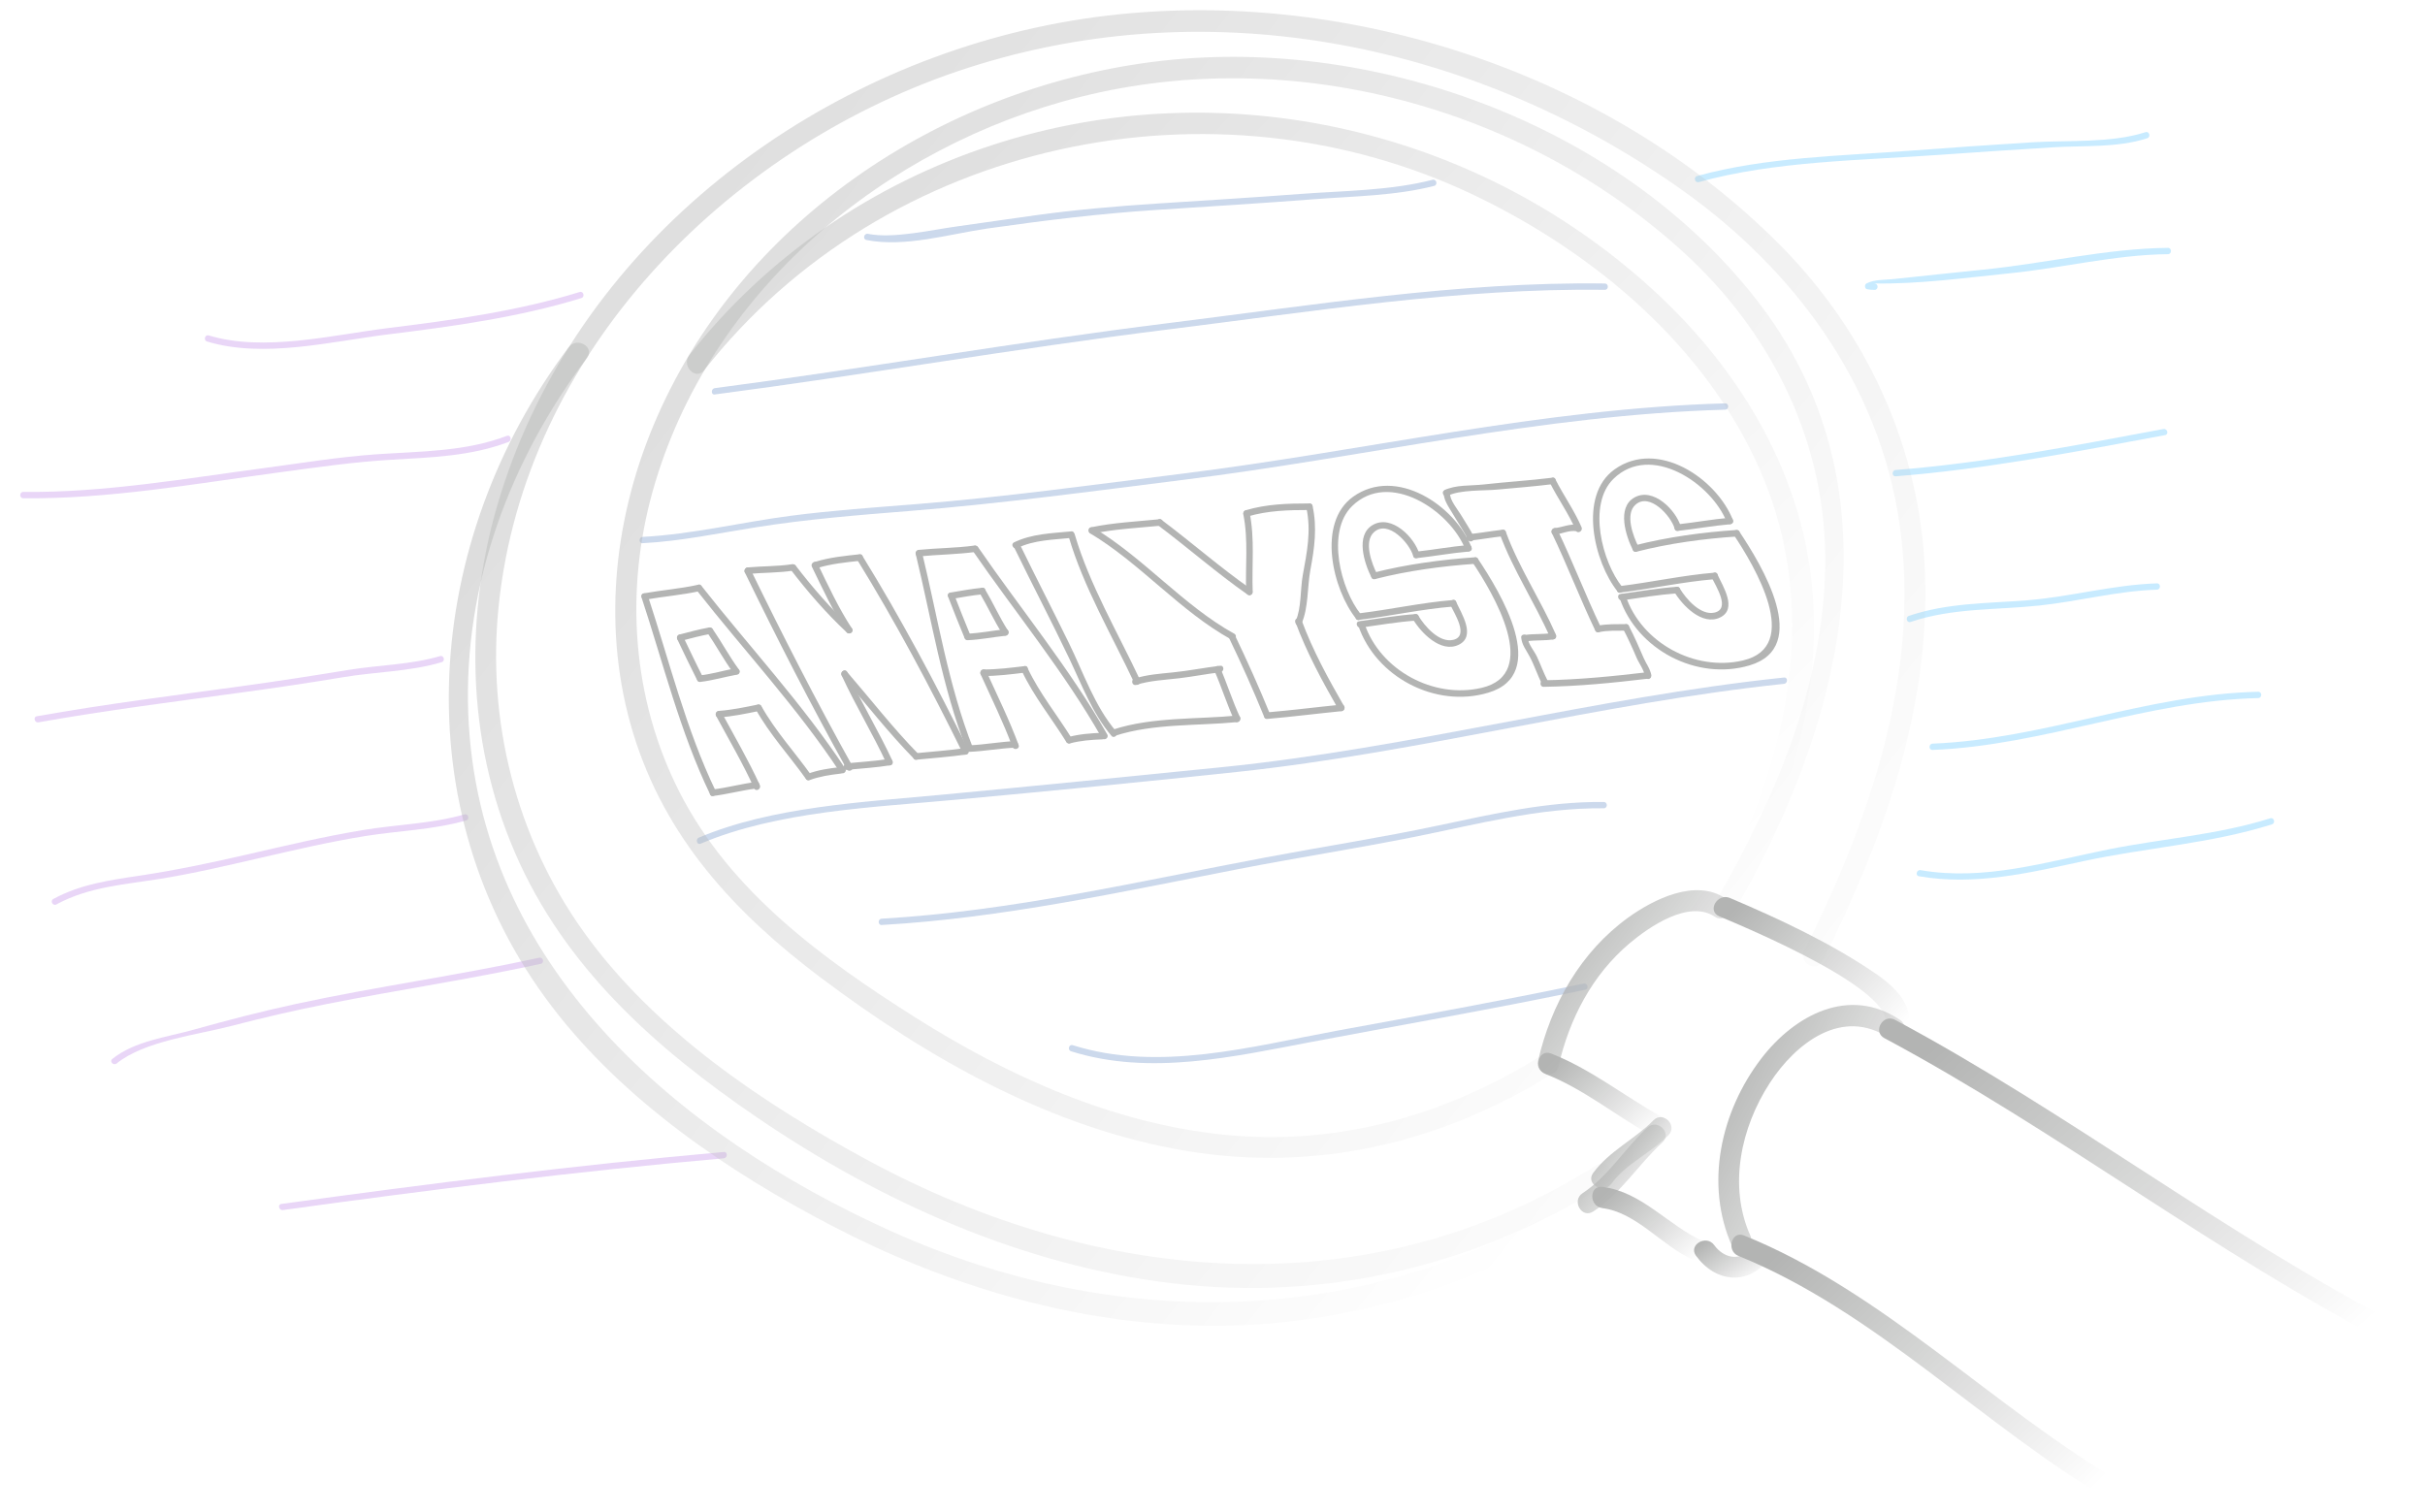 <svg role="presentation"  width="295" height="184" viewBox="0 0 295 184" fill="none"  >
<g opacity="0.3">
<path d="M85.233 102.647C94.621 98.671 106.267 98.231 116.267 97.301C127.685 96.246 139.109 95.135 150.512 93.919C172.861 91.53 194.66 85.556 217.022 83.201C217.509 83.152 217.516 82.377 217.022 82.433C194.062 84.843 171.679 91.006 148.726 93.333C137.344 94.486 125.947 95.617 114.558 96.693C105.024 97.595 93.947 98.133 85.024 101.906C84.572 102.095 84.774 102.842 85.225 102.647H85.233Z" fill="#547EBE"/>
<path d="M78.172 66.09C82.828 65.846 87.394 64.874 91.994 64.148C98.151 63.169 104.349 62.673 110.555 62.177C121.729 61.283 132.82 59.774 143.939 58.383C165.939 55.644 187.635 50.467 209.865 49.845C210.358 49.831 210.358 49.062 209.865 49.076C187.628 49.698 165.946 54.876 143.939 57.615C133.112 58.963 122.32 60.465 111.445 61.339C106.365 61.744 101.278 62.093 96.226 62.75C90.208 63.533 84.239 65.007 78.172 65.322C77.679 65.35 77.679 66.118 78.172 66.09Z" fill="#547EBE"/>
<path d="M230.601 57.95C241.504 57.097 252.63 54.945 263.38 52.94C263.866 52.849 263.658 52.108 263.178 52.199C252.511 54.191 241.421 56.336 230.608 57.181C230.121 57.216 230.114 57.992 230.608 57.95H230.601Z" fill="#47BDFF"/>
<path d="M232.429 75.67C237.578 73.938 242.797 74.238 248.106 73.672C252.894 73.162 257.55 71.897 262.386 71.744C262.879 71.73 262.879 70.954 262.386 70.975C257.021 71.15 251.851 72.624 246.507 73.043C241.615 73.427 236.925 73.344 232.22 74.93C231.754 75.084 231.956 75.831 232.422 75.67H232.429Z" fill="#47BDFF"/>
<path d="M6.874 110.033C10.828 107.881 15.199 107.622 19.549 106.916C23.642 106.253 27.68 105.295 31.717 104.366C35.929 103.395 40.14 102.41 44.407 101.725C48.527 101.061 52.683 100.97 56.706 99.824C57.179 99.692 56.977 98.944 56.505 99.084C52.488 100.23 48.305 100.306 44.205 100.984C39.368 101.781 34.601 102.92 29.827 104.017C25.581 104.995 21.349 105.882 17.041 106.532C13.351 107.084 9.8 107.573 6.485 109.376C6.047 109.613 6.437 110.277 6.874 110.04V110.033Z" fill="#B476E5"/>
<path d="M4.685 87.884C12.976 86.409 21.322 85.361 29.66 84.216C33.684 83.664 37.701 83.07 41.71 82.399C45.692 81.728 49.855 81.721 53.725 80.568C54.198 80.428 53.996 79.681 53.524 79.828C49.966 80.883 46.047 80.904 42.363 81.511C38.069 82.217 33.767 82.881 29.459 83.475C21.12 84.621 12.774 85.669 4.484 87.143C3.997 87.227 4.206 87.975 4.685 87.884Z" fill="#B476E5"/>
<path d="M86.956 47.993C105.336 45.589 123.605 42.382 142 40.097C159.505 37.925 177.565 35.011 195.223 35.262C195.716 35.269 195.716 34.501 195.223 34.494C177.572 34.242 159.498 37.156 142 39.329C123.605 41.614 105.336 44.821 86.956 47.224C86.476 47.287 86.469 48.063 86.956 47.993Z" fill="#547EBE"/>
<path d="M107.261 112.541C121.938 111.703 136.274 108.538 150.672 105.736C157.739 104.359 164.855 103.262 171.916 101.851C179.622 100.314 187.183 98.259 195.098 98.343C195.591 98.343 195.591 97.575 195.098 97.575C188.225 97.505 181.679 99.014 174.994 100.432C168.024 101.914 160.985 102.997 153.987 104.317C138.47 107.238 123.063 110.864 107.261 111.773C106.768 111.801 106.768 112.569 107.261 112.541Z" fill="#547EBE"/>
<path d="M130.291 127.905C139.866 130.931 150.109 128.555 159.706 126.738C170.762 124.642 181.832 122.735 192.853 120.415C193.333 120.31 193.131 119.569 192.652 119.674C182.673 121.77 172.666 123.559 162.639 125.404C152.194 127.332 140.957 130.469 130.499 127.164C130.026 127.018 129.825 127.758 130.297 127.905H130.291Z" fill="#547EBE"/>
<path d="M105.385 29.198C110.083 30.134 115.475 28.472 120.187 27.794C126.99 26.823 133.758 25.991 140.617 25.544C147.045 25.125 153.466 24.733 159.887 24.237C164.682 23.867 169.789 23.825 174.466 22.616C174.945 22.491 174.744 21.75 174.264 21.876C169.129 23.203 163.403 23.203 158.136 23.602C152.298 24.042 146.454 24.398 140.617 24.775C135.794 25.09 130.985 25.509 126.198 26.159C122.959 26.599 119.728 27.095 116.49 27.535C113.328 27.962 108.693 29.073 105.593 28.451C105.114 28.353 104.905 29.1 105.392 29.191L105.385 29.198Z" fill="#547EBE"/>
<path d="M2.837 60.618C13.163 60.744 23.698 58.858 33.913 57.481C38.465 56.866 42.996 56.209 47.582 55.937C52.419 55.65 57.283 55.518 61.863 53.771C62.321 53.596 62.12 52.849 61.661 53.03C56.595 54.966 51.14 54.903 45.796 55.273C41.245 55.587 36.742 56.335 32.218 56.936C22.545 58.222 12.6 59.962 2.83 59.85C2.337 59.85 2.337 60.618 2.83 60.618H2.837Z" fill="#B476E5"/>
<path d="M14.199 129.381C17.604 126.642 24.025 125.902 28.201 124.812C32.023 123.813 35.866 122.925 39.744 122.157C48.409 120.438 57.158 119.152 65.789 117.266C66.268 117.161 66.067 116.413 65.587 116.525C55.782 118.67 45.831 120.019 36.019 122.143C31.815 123.051 27.645 124.134 23.504 125.294C20.21 126.216 16.374 126.656 13.657 128.843C13.274 129.151 13.816 129.696 14.199 129.388V129.381Z" fill="#B476E5"/>
<path d="M34.421 147.224C52.252 144.765 70.111 142.515 88.047 140.929C88.533 140.887 88.54 140.112 88.047 140.16C70.049 141.754 52.12 144.017 34.219 146.484C33.733 146.554 33.941 147.294 34.421 147.224Z" fill="#B476E5"/>
<path d="M233.429 106.61C240.225 107.791 246.834 106.205 253.463 104.772C261.059 103.13 268.946 102.648 276.375 100.3C276.847 100.154 276.646 99.406 276.173 99.56C269.738 101.593 263.018 102.026 256.438 103.354C248.926 104.87 241.344 107.211 233.638 105.869C233.158 105.785 232.95 106.526 233.436 106.61H233.429Z" fill="#47BDFF"/>
<path d="M235.097 91.244C248.55 90.713 261.226 85.235 274.707 84.935C275.2 84.921 275.2 84.152 274.707 84.166C261.226 84.46 248.55 89.945 235.097 90.476C234.604 90.497 234.604 91.265 235.097 91.244Z" fill="#47BDFF"/>
<path d="M228.044 34.488C233.443 34.579 239.065 33.804 244.548 33.245C250.927 32.595 257.334 30.988 263.727 30.925C264.221 30.925 264.221 30.149 263.727 30.156C256.222 30.233 248.689 32.071 241.219 32.811C237.55 33.175 233.895 33.587 230.226 33.964C229.197 34.069 227.995 33.999 227.057 34.488C226.786 34.628 226.821 35.145 227.147 35.194C227.516 35.25 227.654 35.264 228.037 35.271C228.53 35.278 228.53 34.509 228.037 34.502L228.044 34.488Z" fill="#47BDFF"/>
<path d="M25.192 41.552C32.093 43.641 40.334 41.531 47.304 40.672C55.122 39.707 63.176 38.596 70.716 36.27C71.188 36.123 70.987 35.382 70.514 35.529C63.044 37.835 55.046 38.953 47.304 39.903C40.446 40.748 32.148 42.852 25.394 40.811C24.921 40.664 24.72 41.412 25.192 41.552Z" fill="#B476E5"/>
<path d="M206.654 22.155C215.966 19.577 226.383 19.528 235.993 18.836C240.545 18.508 245.097 18.214 249.655 17.928C253.477 17.69 257.536 18.005 261.205 16.824C261.67 16.677 261.476 15.93 261.003 16.083C256.743 17.446 251.559 17.034 247.091 17.32C242.255 17.627 237.411 17.949 232.581 18.319C223.985 18.976 214.799 19.102 206.453 21.414C205.98 21.547 206.182 22.288 206.654 22.155Z" fill="#47BDFF"/>
<path d="M78.04 72.678C80.681 80.679 82.717 89.042 86.386 96.651C86.609 97.113 87.29 96.707 87.067 96.253C83.433 88.707 81.418 80.399 78.805 72.469C78.645 71.987 77.88 72.189 78.04 72.678Z" fill="#000301"/>
<path d="M86.727 96.846C88.499 96.637 90.229 96.148 92.001 95.938C92.501 95.882 92.508 95.086 92.001 95.141C90.222 95.351 88.499 95.84 86.727 96.05C86.226 96.113 86.219 96.902 86.727 96.846Z" fill="#000301"/>
<path d="M87.109 87.094C88.686 90.022 90.375 92.886 91.751 95.919C91.959 96.38 92.647 95.982 92.432 95.521C91.049 92.488 89.367 89.624 87.79 86.696C87.547 86.249 86.866 86.647 87.109 87.094Z" fill="#000301"/>
<path d="M87.456 87.289C89.131 87.17 90.75 86.828 92.39 86.492C92.89 86.387 92.675 85.626 92.182 85.724C90.611 86.045 89.061 86.373 87.456 86.492C86.949 86.527 86.949 87.324 87.456 87.289Z" fill="#000301"/>
<path d="M91.938 86.309C93.627 89.341 96.011 91.927 98.019 94.736C98.311 95.148 98.999 94.749 98.7 94.337C96.692 91.521 94.315 88.943 92.619 85.911C92.369 85.463 91.688 85.862 91.938 86.309Z" fill="#000301"/>
<path d="M98.464 94.919C99.68 94.472 100.944 94.276 102.23 94.129C102.73 94.073 102.737 93.277 102.23 93.333C100.882 93.48 99.534 93.675 98.255 94.15C97.783 94.325 97.984 95.094 98.464 94.919Z" fill="#000301"/>
<path d="M84.746 71.812C90.507 79.156 97.004 86.108 102.147 93.913C102.425 94.339 103.113 93.941 102.828 93.514C97.651 85.647 91.112 78.645 85.309 71.253C84.996 70.855 84.44 71.421 84.753 71.812H84.746Z" fill="#000301"/>
<path d="M82.397 77.795C83.189 79.437 83.961 81.086 84.788 82.707C85.017 83.161 85.705 82.763 85.469 82.309C84.642 80.688 83.871 79.039 83.078 77.397C82.856 76.936 82.175 77.341 82.397 77.795Z" fill="#000301"/>
<path d="M85.17 82.971C86.699 82.79 88.165 82.356 89.68 82.077C90.18 81.986 89.965 81.217 89.472 81.308C88.033 81.581 86.629 82 85.177 82.175C84.677 82.237 84.67 83.027 85.177 82.971H85.17Z" fill="#000301"/>
<path d="M86.018 76.934C87.13 78.555 88.054 80.302 89.228 81.888C89.527 82.293 90.215 81.895 89.909 81.489C88.742 79.903 87.811 78.156 86.699 76.535C86.414 76.116 85.726 76.515 86.018 76.934Z" fill="#000301"/>
<path d="M82.842 77.975C84.044 77.661 85.24 77.34 86.463 77.116C86.963 77.025 86.747 76.257 86.254 76.347C85.031 76.571 83.836 76.892 82.634 77.207C82.14 77.332 82.349 78.101 82.842 77.975Z" fill="#000301"/>
<path d="M78.527 72.958C80.722 72.567 82.953 72.399 85.135 71.917C85.629 71.805 85.42 71.044 84.927 71.148C82.745 71.631 80.514 71.798 78.318 72.19C77.818 72.281 78.033 73.042 78.527 72.958Z" fill="#000301"/>
<path d="M111.396 67.405C113.314 75.322 114.593 83.581 117.588 91.19C117.775 91.658 118.54 91.455 118.352 90.98C115.357 83.378 114.078 75.119 112.16 67.195C112.042 66.699 111.278 66.909 111.396 67.405Z" fill="#000301"/>
<path d="M117.97 91.474C119.804 91.39 121.618 91.048 123.453 90.971C123.96 90.95 123.96 90.153 123.453 90.174C121.618 90.251 119.804 90.6 117.97 90.677C117.463 90.698 117.463 91.495 117.97 91.474Z" fill="#000301"/>
<path d="M119.297 82.055C120.617 84.976 122.042 87.848 123.154 90.859C123.328 91.334 124.092 91.132 123.918 90.65C122.786 87.575 121.326 84.641 119.978 81.657C119.77 81.189 119.089 81.594 119.297 82.055Z" fill="#000301"/>
<path d="M119.638 82.251C121.326 82.251 122.98 82.042 124.655 81.839C125.155 81.776 125.162 80.98 124.655 81.043C122.98 81.245 121.326 81.455 119.638 81.455C119.13 81.455 119.13 82.251 119.638 82.251Z" fill="#000301"/>
<path d="M124.307 81.643C125.753 84.717 127.928 87.386 129.714 90.265C129.985 90.698 130.666 90.3 130.395 89.867C128.609 86.988 126.434 84.326 124.988 81.245C124.773 80.783 124.092 81.189 124.307 81.643Z" fill="#000301"/>
<path d="M130.159 90.446C131.444 90.104 132.764 90.006 134.085 89.957C134.592 89.936 134.592 89.146 134.085 89.16C132.688 89.209 131.298 89.314 129.95 89.677C129.457 89.81 129.665 90.579 130.159 90.446Z" fill="#000301"/>
<path d="M118.296 66.963C123.501 74.523 129.478 81.755 134.015 89.755C134.265 90.203 134.953 89.797 134.696 89.357C130.159 81.357 124.182 74.125 118.977 66.565C118.692 66.146 118.005 66.544 118.296 66.963Z" fill="#000301"/>
<path d="M115.329 72.588C115.989 74.272 116.636 75.956 117.337 77.619C117.539 78.087 118.22 77.682 118.018 77.221C117.344 75.621 116.726 73.993 116.087 72.379C115.899 71.91 115.135 72.113 115.322 72.588H115.329Z" fill="#000301"/>
<path d="M117.72 77.892C119.262 77.829 120.77 77.515 122.306 77.354C122.806 77.298 122.813 76.502 122.306 76.558C120.777 76.718 119.262 77.033 117.72 77.096C117.212 77.117 117.212 77.913 117.72 77.892Z" fill="#000301"/>
<path d="M119.158 72.113C120.138 73.769 120.923 75.53 121.959 77.151C122.237 77.577 122.918 77.179 122.64 76.753C121.597 75.132 120.819 73.364 119.839 71.715C119.582 71.275 118.894 71.673 119.158 72.113Z" fill="#000301"/>
<path d="M115.816 72.867C117.039 72.658 118.262 72.434 119.499 72.308C119.999 72.26 120.006 71.463 119.499 71.512C118.192 71.645 116.9 71.875 115.607 72.099C115.107 72.183 115.322 72.951 115.816 72.867Z" fill="#000301"/>
<path d="M111.778 67.697C114.099 67.474 116.427 67.46 118.741 67.145C119.241 67.076 119.026 66.314 118.533 66.377C116.295 66.684 114.03 66.677 111.778 66.901C111.278 66.95 111.271 67.746 111.778 67.697Z" fill="#000301"/>
<path d="M90.604 69.641C94.537 77.711 98.637 85.746 103.008 93.586C103.259 94.033 103.94 93.635 103.689 93.188C99.318 85.348 95.218 77.313 91.285 69.243C91.063 68.781 90.382 69.187 90.604 69.641Z" fill="#000301"/>
<path d="M90.945 69.834C92.821 69.659 94.711 69.708 96.581 69.415C97.081 69.338 96.872 68.569 96.372 68.646C94.572 68.925 92.758 68.87 90.952 69.037C90.451 69.086 90.445 69.883 90.952 69.834H90.945Z" fill="#000301"/>
<path d="M96.129 69.233C98.22 71.965 100.514 74.62 103.029 76.961C103.404 77.31 103.96 76.744 103.585 76.402C101.118 74.103 98.86 71.504 96.81 68.835C96.504 68.437 95.816 68.835 96.129 69.233Z" fill="#000301"/>
<path d="M98.769 68.959C100.069 71.642 101.341 74.388 102.967 76.883C103.245 77.309 103.933 76.911 103.648 76.484C102.015 73.99 100.743 71.244 99.45 68.561C99.228 68.1 98.547 68.505 98.769 68.959Z" fill="#000301"/>
<path d="M99.395 69.122C101.083 68.598 102.828 68.423 104.579 68.234C105.079 68.178 105.086 67.389 104.579 67.438C102.758 67.633 100.937 67.808 99.186 68.353C98.7 68.5 98.908 69.268 99.395 69.122Z" fill="#000301"/>
<path d="M104.238 68.038C108.922 75.633 113.168 83.606 117.108 91.613C117.33 92.074 118.018 91.669 117.789 91.215C113.849 83.207 109.603 75.235 104.919 67.64C104.655 67.207 103.967 67.605 104.238 68.038Z" fill="#000301"/>
<path d="M111.465 92.432C113.495 92.23 115.531 92.09 117.546 91.796C118.046 91.727 117.838 90.958 117.337 91.028C115.392 91.307 113.425 91.44 111.465 91.636C110.965 91.685 110.958 92.481 111.465 92.432Z" fill="#000301"/>
<path d="M102.445 82.258C105.343 85.619 108.081 89.155 111.187 92.32C111.549 92.683 112.105 92.124 111.743 91.761C108.637 88.596 105.899 85.053 103.001 81.7C102.668 81.315 102.112 81.874 102.445 82.258Z" fill="#000301"/>
<path d="M102.383 82.173C104.065 85.828 106.17 89.272 107.866 92.927C108.081 93.388 108.762 92.99 108.547 92.528C106.851 88.874 104.746 85.436 103.064 81.775C102.849 81.314 102.168 81.712 102.383 82.173Z" fill="#000301"/>
<path d="M103.015 93.667C104.787 93.492 106.559 93.394 108.317 93.108C108.818 93.031 108.609 92.263 108.109 92.339C106.42 92.612 104.718 92.696 103.015 92.87C102.515 92.919 102.508 93.716 103.015 93.667Z" fill="#000301"/>
<path d="M123.334 66.531C125.544 71.072 127.893 75.551 130.068 80.107C131.604 83.328 132.883 86.793 135.211 89.532C135.544 89.924 136.1 89.358 135.766 88.974C133.167 85.92 131.805 81.868 130.061 78.297C128.074 74.224 125.989 70.199 124.009 66.125C123.786 65.664 123.105 66.069 123.328 66.524L123.334 66.531Z" fill="#000301"/>
<path d="M135.662 89.518C140.318 88.002 145.662 88.331 150.505 87.855C151.006 87.806 151.013 87.01 150.505 87.059C145.592 87.534 140.193 87.213 135.454 88.75C134.974 88.903 135.176 89.672 135.662 89.518Z" fill="#000301"/>
<path d="M123.758 66.684C125.781 65.692 128.122 65.671 130.318 65.447C130.819 65.398 130.826 64.602 130.318 64.651C127.97 64.881 125.517 64.937 123.355 65.992C122.897 66.216 123.3 66.9 123.751 66.677L123.758 66.684Z" fill="#000301"/>
<path d="M129.999 65.273C131.805 71.436 135.273 77.319 138.004 83.126C138.219 83.587 138.9 83.181 138.685 82.727C136.01 77.033 132.528 71.1 130.756 65.064C130.61 64.574 129.846 64.784 129.992 65.273H129.999Z" fill="#000301"/>
<path d="M138.213 83.328C139.922 82.79 141.659 82.734 143.424 82.524C145.106 82.328 146.767 81.993 148.442 81.797C148.942 81.734 148.949 80.945 148.442 81.001C146.517 81.231 144.613 81.616 142.681 81.811C141.083 81.972 139.547 82.077 138.004 82.559C137.518 82.713 137.726 83.481 138.213 83.328Z" fill="#000301"/>
<path d="M147.747 81.635C148.615 83.62 149.248 85.695 150.165 87.659C150.38 88.12 151.061 87.721 150.846 87.26C149.929 85.297 149.296 83.222 148.428 81.237C148.226 80.769 147.538 81.174 147.747 81.635Z" fill="#000301"/>
<path d="M132.917 64.928C135.607 64.369 138.352 64.236 141.076 63.971C141.576 63.922 141.583 63.125 141.076 63.174C138.282 63.453 135.461 63.586 132.709 64.159C132.209 64.264 132.424 65.033 132.917 64.928Z" fill="#000301"/>
<path d="M132.619 64.895C138.741 68.556 143.515 74.335 149.755 77.793C150.2 78.038 150.603 77.353 150.151 77.108C143.911 73.643 139.144 67.871 133.015 64.21C132.577 63.944 132.181 64.636 132.619 64.895Z" fill="#000301"/>
<path d="M140.881 63.916C144.557 66.676 148.025 69.73 151.791 72.357C152.208 72.65 152.604 71.958 152.187 71.672C148.414 69.038 144.953 65.984 141.277 63.231C140.867 62.924 140.471 63.616 140.881 63.916Z" fill="#000301"/>
<path d="M151.249 62.576C151.881 65.713 151.478 68.851 151.597 72.016C151.617 72.526 152.41 72.526 152.389 72.016C152.271 68.774 152.66 65.574 152.013 62.367C151.909 61.863 151.152 62.08 151.249 62.576Z" fill="#000301"/>
<path d="M151.735 62.854C154.223 62.113 156.725 62.05 159.296 62.05C159.803 62.05 159.803 61.254 159.296 61.254C156.655 61.254 154.077 61.324 151.527 62.085C151.041 62.232 151.249 63.001 151.735 62.854Z" fill="#000301"/>
<path d="M158.914 61.758C159.532 64.615 158.99 67.187 158.476 70.017C158.17 71.728 158.323 73.978 157.628 75.537C157.42 75.998 158.101 76.403 158.309 75.935C159.199 73.957 159.018 71.414 159.414 69.304C159.908 66.677 160.248 64.196 159.671 61.548C159.56 61.045 158.803 61.262 158.907 61.758H158.914Z" fill="#000301"/>
<path d="M154.529 86.967C153.195 83.69 151.749 80.455 150.214 77.262C149.991 76.801 149.31 77.206 149.533 77.66C151.041 80.784 152.458 83.956 153.765 87.17C153.952 87.638 154.724 87.435 154.529 86.96V86.967Z" fill="#000301"/>
<path d="M154.147 87.471C157.163 87.212 160.165 86.828 163.181 86.527C163.681 86.478 163.688 85.682 163.181 85.731C160.172 86.031 157.163 86.415 154.147 86.674C153.647 86.716 153.64 87.512 154.147 87.471Z" fill="#000301"/>
<path d="M157.587 75.682C158.956 79.406 160.867 82.9 162.833 86.337C163.09 86.778 163.771 86.379 163.514 85.939C161.582 82.564 159.692 79.134 158.344 75.479C158.17 75.004 157.406 75.207 157.58 75.689L157.587 75.682Z" fill="#000301"/>
<path d="M179.018 66.609C177.002 61.494 169.845 56.708 164.619 60.425C160.151 63.604 162.124 71.765 164.994 75.308C165.314 75.706 165.87 75.14 165.55 74.749C163.104 71.73 161.291 64.701 164.48 61.578C169.004 57.155 176.405 62.137 178.253 66.825C178.441 67.293 179.205 67.091 179.018 66.615V66.609Z" fill="#000301"/>
<path d="M165.272 75.426C169.115 74.965 172.923 74.106 176.787 73.798C177.294 73.756 177.294 72.96 176.787 73.002C172.923 73.316 169.115 74.168 165.272 74.63C164.772 74.692 164.765 75.482 165.272 75.426Z" fill="#000301"/>
<path d="M176.44 73.596C176.905 74.63 178.754 77.39 176.78 77.851C175.091 78.249 173.299 76.181 172.541 74.909C172.277 74.469 171.596 74.867 171.86 75.308C172.854 76.977 175.258 79.479 177.426 78.459C179.615 77.432 177.767 74.623 177.121 73.19C176.912 72.722 176.231 73.127 176.44 73.589V73.596Z" fill="#000301"/>
<path d="M172.208 74.714C169.9 74.882 167.614 75.266 165.328 75.594C164.828 75.664 165.043 76.433 165.536 76.363C167.753 76.049 169.97 75.671 172.208 75.51C172.715 75.476 172.715 74.679 172.208 74.714Z" fill="#000301"/>
<path d="M165.224 76.083C167.343 82.372 174.626 86.201 181.047 84.279C188.594 82.029 182.527 72.093 179.796 67.999C179.511 67.573 178.83 67.971 179.115 68.397C181.638 72.177 187.51 81.994 180.227 83.692C174.376 85.055 167.899 81.533 165.988 75.874C165.828 75.391 165.064 75.601 165.224 76.083Z" fill="#000301"/>
<path d="M167.288 70.45C171.172 69.451 175.453 68.871 179.455 68.598C179.963 68.564 179.963 67.767 179.455 67.802C175.397 68.081 171.026 68.668 167.079 69.681C166.586 69.807 166.794 70.576 167.288 70.45Z" fill="#000301"/>
<path d="M167.524 69.866C166.885 68.588 165.849 65.883 167.163 64.731C168.879 63.214 171.471 66.093 171.909 67.63C172.048 68.119 172.812 67.91 172.673 67.421C172.082 65.373 169.296 62.565 167.01 63.864C164.835 65.101 165.981 68.56 166.843 70.271C167.072 70.726 167.753 70.327 167.524 69.873V69.866Z" fill="#000301"/>
<path d="M172.291 67.914C174.41 67.684 176.509 67.292 178.636 67.111C179.136 67.069 179.143 66.272 178.636 66.314C176.509 66.496 174.41 66.887 172.291 67.118C171.791 67.174 171.784 67.97 172.291 67.914Z" fill="#000301"/>
<path d="M210.817 63.288C208.802 58.173 201.637 53.387 196.418 57.105C191.95 60.284 193.931 68.445 196.794 71.987C197.113 72.385 197.669 71.82 197.349 71.428C194.91 68.41 193.083 61.381 196.279 58.257C200.803 53.834 208.204 58.809 210.052 63.505C210.24 63.973 211.004 63.77 210.817 63.295V63.288Z" fill="#000301"/>
<path d="M197.071 72.105C200.914 71.637 204.729 70.784 208.586 70.47C209.086 70.428 209.093 69.632 208.586 69.674C204.722 69.988 200.914 70.84 197.071 71.308C196.571 71.371 196.564 72.168 197.071 72.105Z" fill="#000301"/>
<path d="M208.239 70.275C208.711 71.309 210.553 74.062 208.579 74.531C206.891 74.929 205.098 72.861 204.34 71.589C204.076 71.149 203.395 71.547 203.659 71.987C204.653 73.657 207.057 76.159 209.225 75.138C211.414 74.111 209.566 71.309 208.92 69.87C208.711 69.402 208.03 69.807 208.239 70.268V70.275Z" fill="#000301"/>
<path d="M204.007 71.394C201.7 71.561 199.413 71.946 197.127 72.274C196.627 72.344 196.835 73.112 197.336 73.043C199.552 72.721 201.769 72.358 204.007 72.19C204.514 72.155 204.514 71.359 204.007 71.394Z" fill="#000301"/>
<path d="M197.023 72.758C199.142 79.046 206.425 82.868 212.839 80.954C220.386 78.704 214.319 68.768 211.588 64.674C211.303 64.254 210.622 64.646 210.907 65.072C213.43 68.852 219.302 78.662 212.019 80.36C206.168 81.722 199.691 78.201 197.78 72.541C197.62 72.059 196.856 72.269 197.016 72.751L197.023 72.758Z" fill="#000301"/>
<path d="M199.087 67.123C202.964 66.124 207.252 65.537 211.255 65.278C211.762 65.243 211.762 64.447 211.255 64.482C207.203 64.747 202.825 65.341 198.878 66.354C198.385 66.48 198.593 67.249 199.087 67.123Z" fill="#000301"/>
<path d="M199.323 66.537C198.684 65.259 197.648 62.555 198.962 61.402C200.678 59.886 203.27 62.764 203.715 64.302C203.854 64.791 204.618 64.581 204.479 64.092C203.889 62.052 201.095 59.236 198.816 60.535C196.648 61.765 197.794 65.238 198.649 66.943C198.878 67.397 199.559 66.999 199.33 66.544L199.323 66.537Z" fill="#000301"/>
<path d="M204.09 64.594C206.21 64.363 208.308 63.972 210.435 63.79C210.935 63.748 210.942 62.952 210.435 62.994C208.308 63.175 206.21 63.567 204.09 63.797C203.59 63.853 203.583 64.65 204.09 64.594Z" fill="#000301"/>
<path d="M175.647 59.843C175.515 60.703 176.252 61.702 176.655 62.393C177.294 63.49 178.031 64.538 178.601 65.677C178.83 66.132 179.511 65.733 179.282 65.279C178.823 64.378 178.253 63.525 177.732 62.659C177.392 62.093 176.301 60.752 176.412 60.053C176.488 59.55 175.731 59.34 175.647 59.843Z" fill="#000301"/>
<path d="M178.768 65.783C180.123 65.636 181.464 65.391 182.819 65.245C183.319 65.189 183.326 64.392 182.819 64.448C181.464 64.602 180.123 64.839 178.768 64.986C178.267 65.042 178.26 65.839 178.768 65.783Z" fill="#000301"/>
<path d="M188.872 58.118C186.064 58.467 183.236 58.635 180.428 58.949C178.941 59.117 177.072 58.963 175.717 59.641C175.258 59.872 175.661 60.556 176.113 60.326C177.628 59.564 180.456 59.725 182.166 59.564C184.403 59.355 186.641 59.187 188.872 58.907C189.372 58.845 189.379 58.048 188.872 58.111V58.118Z" fill="#000301"/>
<path d="M188.531 58.718C189.532 60.695 190.838 62.505 191.714 64.545C191.915 65.013 192.596 64.608 192.395 64.147C191.519 62.107 190.213 60.297 189.212 58.319C188.983 57.865 188.302 58.264 188.531 58.718Z" fill="#000301"/>
<path d="M191.985 63.863C190.963 63.689 190.108 64.15 189.122 64.255C188.621 64.311 188.614 65.1 189.122 65.051C189.997 64.96 190.887 64.478 191.776 64.632C192.277 64.716 192.485 63.947 191.985 63.863Z" fill="#000301"/>
<path d="M182.437 64.944C184.056 69.36 186.703 73.3 188.587 77.597C188.788 78.066 189.476 77.66 189.268 77.199C187.412 72.972 184.792 69.087 183.194 64.741C183.02 64.266 182.256 64.469 182.43 64.951L182.437 64.944Z" fill="#000301"/>
<path d="M188.781 64.852C190.657 68.758 192.2 72.817 194.069 76.73C194.292 77.191 194.973 76.786 194.751 76.332C192.881 72.419 191.338 68.359 189.462 64.453C189.24 63.992 188.559 64.398 188.781 64.852Z" fill="#000301"/>
<path d="M185.717 78.025C186.815 77.857 187.933 77.976 189.024 77.78C189.525 77.689 189.309 76.921 188.816 77.011C187.725 77.207 186.599 77.088 185.508 77.256C185.008 77.333 185.216 78.101 185.717 78.025Z" fill="#000301"/>
<path d="M185.056 77.579C185.126 78.431 185.654 79.088 186.05 79.822C186.648 80.912 187.016 82.127 187.593 83.231C187.829 83.686 188.51 83.28 188.274 82.833C187.781 81.876 187.419 80.863 186.967 79.891C186.627 79.158 185.911 78.403 185.842 77.586C185.8 77.076 185.008 77.076 185.05 77.586L185.056 77.579Z" fill="#000301"/>
<path d="M187.781 83.565C192.103 83.495 196.217 83.083 200.497 82.573C200.998 82.517 201.005 81.72 200.497 81.776C196.224 82.279 192.089 82.699 187.781 82.768C187.273 82.775 187.273 83.572 187.781 83.565Z" fill="#000301"/>
<path d="M197.461 76.537C198.051 77.676 198.586 78.835 199.087 80.023C199.344 80.638 200.039 81.561 200.073 82.231C200.101 82.741 200.894 82.741 200.866 82.231C200.824 81.456 200.268 80.792 199.969 80.093C199.392 78.759 198.816 77.431 198.142 76.138C197.905 75.684 197.224 76.09 197.461 76.537Z" fill="#000301"/>
<path d="M194.514 76.914C195.577 76.676 196.717 76.753 197.801 76.732C198.308 76.725 198.308 75.929 197.801 75.936C196.648 75.957 195.438 75.887 194.306 76.145C193.812 76.257 194.021 77.026 194.514 76.914Z" fill="#000301"/>
<path d="M221.692 116.938C229.051 102.356 234.798 86.327 234.18 69.746C233.617 54.64 227.196 40.582 216.633 29.905C194.069 7.092 158.546 -3.242 127.393 3.067C97.449 9.132 70.195 30.338 60.883 60.195C56.435 74.456 56.686 89.939 62.634 103.718C68.666 117.699 79.757 127.544 92.07 135.943C107.108 146.2 124.321 153.928 142.479 156.122C161.172 158.379 179.588 154.068 195.487 144.006C196.884 143.126 195.598 140.89 194.195 141.777C166.44 159.343 133.668 156.36 105.573 141.169C92.758 134.238 79.527 125.343 70.952 113.305C62.766 101.818 59.215 87.71 60.667 73.68C63.836 43.041 88.2 18.328 116.351 8.72C146.121 -1.432 178.58 4.877 204.132 22.771C218.072 32.532 228.62 46.598 231.087 63.793C233.665 81.813 227.488 99.784 219.482 115.638C218.739 117.113 220.949 118.419 221.699 116.938H221.692Z" fill="url(#paint0_linear_791_13093)"/>
<path d="M69.187 42.237C51.508 65.728 48.805 98.414 67.123 122.45C75.851 133.902 88.603 142.58 101.229 149.155C114.766 156.205 129.728 160.774 145.023 161.271C162.395 161.83 179.337 156.778 193.986 147.492C195.376 146.611 194.09 144.376 192.694 145.263C166.843 161.655 136.037 162.242 108.436 149.805C82.432 138.087 58.124 117.475 56.964 86.836C56.366 71.101 62.043 55.98 71.411 43.543C72.404 42.223 70.181 40.93 69.194 42.244L69.187 42.237Z" fill="url(#paint1_linear_791_13093)"/>
<path d="M210.886 111.018C224.305 87.925 231.532 59.18 213.555 36.311C196.738 14.916 166.62 4.107 140.11 7.545C114.203 10.906 89.784 27.144 79.493 51.76C74.552 63.582 73.259 76.886 77.033 89.232C80.924 101.97 89.409 111.095 99.812 118.928C112.959 128.822 127.963 137.311 144.349 140.036C160.13 142.656 175.522 139.037 188.99 130.54C190.386 129.66 189.101 127.431 187.697 128.312C175.946 135.725 162.666 139.484 148.761 138.045C135.301 136.647 122.647 130.939 111.292 123.756C100.104 116.678 88.839 108.475 82.668 96.387C76.887 85.054 75.99 71.918 79.409 59.732C86.233 35.438 107.623 17.704 131.514 11.765C157.031 5.414 185.112 12.848 204.639 30.547C215.549 40.441 222.262 53.947 222.033 68.878C221.81 83.517 215.904 97.274 208.676 109.719C207.843 111.158 210.059 112.458 210.893 111.018H210.886Z" fill="url(#paint2_linear_791_13093)"/>
<path d="M210.365 111.076C217.474 98.499 222.179 84.154 220.226 69.544C218.475 56.484 211.289 44.837 201.825 35.949C180.213 15.658 148.838 8.454 120.687 17.657C106.205 22.387 93.293 31.184 83.857 43.216C82.842 44.508 84.649 46.346 85.67 45.039C107.616 17.07 147.649 8.538 179.449 23.805C194.028 30.806 207.585 42.203 214.173 57.344C221.796 74.861 217.189 93.789 208.155 109.776C207.335 111.222 209.552 112.522 210.372 111.076H210.365Z" fill="url(#paint3_linear_791_13093)"/>
<path d="M189.58 129.774C190.901 123.981 193.68 118.615 198.253 114.758C200.629 112.753 205.473 109.427 208.614 111.537C209.99 112.46 211.275 110.231 209.907 109.308C206.265 106.863 201.185 109.399 198.086 111.628C192.304 115.799 188.677 122.193 187.106 129.082C186.738 130.696 189.212 131.388 189.58 129.767V129.774Z" fill="url(#paint4_linear_791_13093)"/>
<path d="M188.003 130.673C192.541 132.434 196.453 135.662 200.685 138.024C202.13 138.827 203.423 136.605 201.978 135.795C197.537 133.314 193.451 130.03 188.684 128.179C187.141 127.578 186.474 130.072 188.003 130.666V130.673Z" fill="url(#paint5_linear_791_13093)"/>
<path d="M196.029 144.007C197.822 141.562 200.852 140.269 202.964 138.124C204.125 136.943 202.311 135.119 201.151 136.3C198.85 138.634 195.779 140.025 193.812 142.708C192.833 144.042 195.056 145.335 196.029 144.007Z" fill="url(#paint6_linear_791_13093)"/>
<path d="M193.819 147.402C197.21 145.18 199.281 141.694 202.235 138.997C203.458 137.879 201.644 136.062 200.421 137.173C197.648 139.702 195.703 143.091 192.52 145.173C191.144 146.075 192.423 148.311 193.812 147.402H193.819Z" fill="url(#paint7_linear_791_13093)"/>
<path d="M209.135 111.481C211.831 112.627 232.262 121.032 229.072 125.273C228.078 126.594 230.302 127.887 231.289 126.573C233.777 123.268 230.948 120.348 228.169 118.454C222.728 114.737 216.48 111.816 210.435 109.252C208.934 108.616 207.62 110.838 209.142 111.481H209.135Z" fill="url(#paint8_linear_791_13093)"/>
<path d="M194.917 146.99C199.052 147.486 202.214 151.616 205.925 153.258C207.419 153.922 208.725 151.7 207.217 151.029C202.937 149.128 199.747 144.992 194.917 144.405C193.284 144.209 193.298 146.788 194.917 146.983V146.99Z" fill="url(#paint9_linear_791_13093)"/>
<path d="M206.328 152.795C208.676 156.031 212.672 156.464 215.174 153.173C216.175 151.852 213.951 150.567 212.957 151.873C211.679 153.55 209.67 153.061 208.538 151.496C207.572 150.168 205.348 151.454 206.321 152.795H206.328Z" fill="url(#paint10_linear_791_13093)"/>
<path d="M212.922 150.324C210.226 144.28 211.79 137.167 215.285 131.78C218.468 126.868 224.159 122.515 229.816 126.302C231.192 127.224 232.477 124.995 231.108 124.073C224.951 119.95 218.315 123.486 214.243 128.81C209.337 135.224 207.342 144.077 210.706 151.616C211.38 153.126 213.59 151.819 212.922 150.317V150.324Z" fill="url(#paint11_linear_791_13093)"/>
<path d="M211.477 152.803C228.162 159.553 241.289 173.527 256.716 182.568C258.147 183.407 259.44 181.178 258.008 180.34C242.366 171.172 229.093 157.163 212.158 150.316C210.629 149.694 209.962 152.188 211.477 152.803Z" fill="url(#paint12_linear_791_13093)"/>
<path d="M229.232 126.307C250.295 137.577 269.356 152.446 290.586 163.416C292.052 164.171 293.351 161.949 291.878 161.187C270.649 150.217 251.587 135.348 230.525 124.078C229.065 123.296 227.773 125.524 229.232 126.307Z" fill="url(#paint13_linear_791_13093)"/>
</g>
<defs>
<linearGradient id="paint0_linear_791_13093" x1="80.418" y1="9.11" x2="234.596" y2="129.455" gradientUnits="userSpaceOnUse">
<stop stop-color="#000301" stop-opacity="0.45"/>
<stop offset="1" stop-color="#000301" stop-opacity="0"/>
</linearGradient>
<linearGradient id="paint1_linear_791_13093" x1="72.528" y1="47.747" x2="191.995" y2="143.925" gradientUnits="userSpaceOnUse">
<stop stop-color="#000301" stop-opacity="0.45"/>
<stop offset="1" stop-color="#000301" stop-opacity="0"/>
</linearGradient>
<linearGradient id="paint2_linear_791_13093" x1="93.985" y1="13.693" x2="226.27" y2="115.206" gradientUnits="userSpaceOnUse">
<stop stop-color="#000301" stop-opacity="0.45"/>
<stop offset="1" stop-color="#000301" stop-opacity="0"/>
</linearGradient>
<linearGradient id="paint3_linear_791_13093" x1="101.119" y1="18.667" x2="201.231" y2="115.024" gradientUnits="userSpaceOnUse">
<stop stop-color="#000301" stop-opacity="0.45"/>
<stop offset="1" stop-color="#000301" stop-opacity="0"/>
</linearGradient>
<linearGradient id="paint4_linear_791_13093" x1="190.069" y1="109.441" x2="211.768" y2="125.061" gradientUnits="userSpaceOnUse">
<stop stop-color="#000301"/>
<stop offset="1" stop-color="#000301" stop-opacity="0"/>
</linearGradient>
<linearGradient id="paint5_linear_791_13093" x1="189.119" y1="128.597" x2="199.441" y2="139.464" gradientUnits="userSpaceOnUse">
<stop stop-color="#000301"/>
<stop offset="1" stop-color="#000301" stop-opacity="0"/>
</linearGradient>
<linearGradient id="paint6_linear_791_13093" x1="194.82" y1="136.355" x2="203.385" y2="143.013" gradientUnits="userSpaceOnUse">
<stop stop-color="#000301"/>
<stop offset="1" stop-color="#000301" stop-opacity="0"/>
</linearGradient>
<linearGradient id="paint7_linear_791_13093" x1="193.301" y1="137.372" x2="203.575" y2="144.389" gradientUnits="userSpaceOnUse">
<stop stop-color="#000301"/>
<stop offset="1" stop-color="#000301" stop-opacity="0"/>
</linearGradient>
<linearGradient id="paint8_linear_791_13093" x1="211.511" y1="110.048" x2="229.813" y2="126.699" gradientUnits="userSpaceOnUse">
<stop stop-color="#000301"/>
<stop offset="1" stop-color="#000301" stop-opacity="0"/>
</linearGradient>
<linearGradient id="paint9_linear_791_13093" x1="195.515" y1="144.849" x2="204.67" y2="154.794" gradientUnits="userSpaceOnUse">
<stop stop-color="#000301"/>
<stop offset="1" stop-color="#000301" stop-opacity="0"/>
</linearGradient>
<linearGradient id="paint10_linear_791_13093" x1="207.277" y1="151.165" x2="211.603" y2="157.343" gradientUnits="userSpaceOnUse">
<stop stop-color="#000301"/>
<stop offset="1" stop-color="#000301" stop-opacity="0"/>
</linearGradient>
<linearGradient id="paint11_linear_791_13093" x1="211.939" y1="123.79" x2="237.038" y2="136.823" gradientUnits="userSpaceOnUse">
<stop stop-color="#000301"/>
<stop offset="1" stop-color="#000301" stop-opacity="0"/>
</linearGradient>
<linearGradient id="paint12_linear_791_13093" x1="216.771" y1="151.863" x2="250.031" y2="185.623" gradientUnits="userSpaceOnUse">
<stop stop-color="#000301"/>
<stop offset="1" stop-color="#000301" stop-opacity="0"/>
</linearGradient>
<linearGradient id="paint13_linear_791_13093" x1="236.78" y1="125.92" x2="277.105" y2="170.644" gradientUnits="userSpaceOnUse">
<stop stop-color="#000301"/>
<stop offset="1" stop-color="#000301" stop-opacity="0"/>
</linearGradient>
</defs>
</svg>
